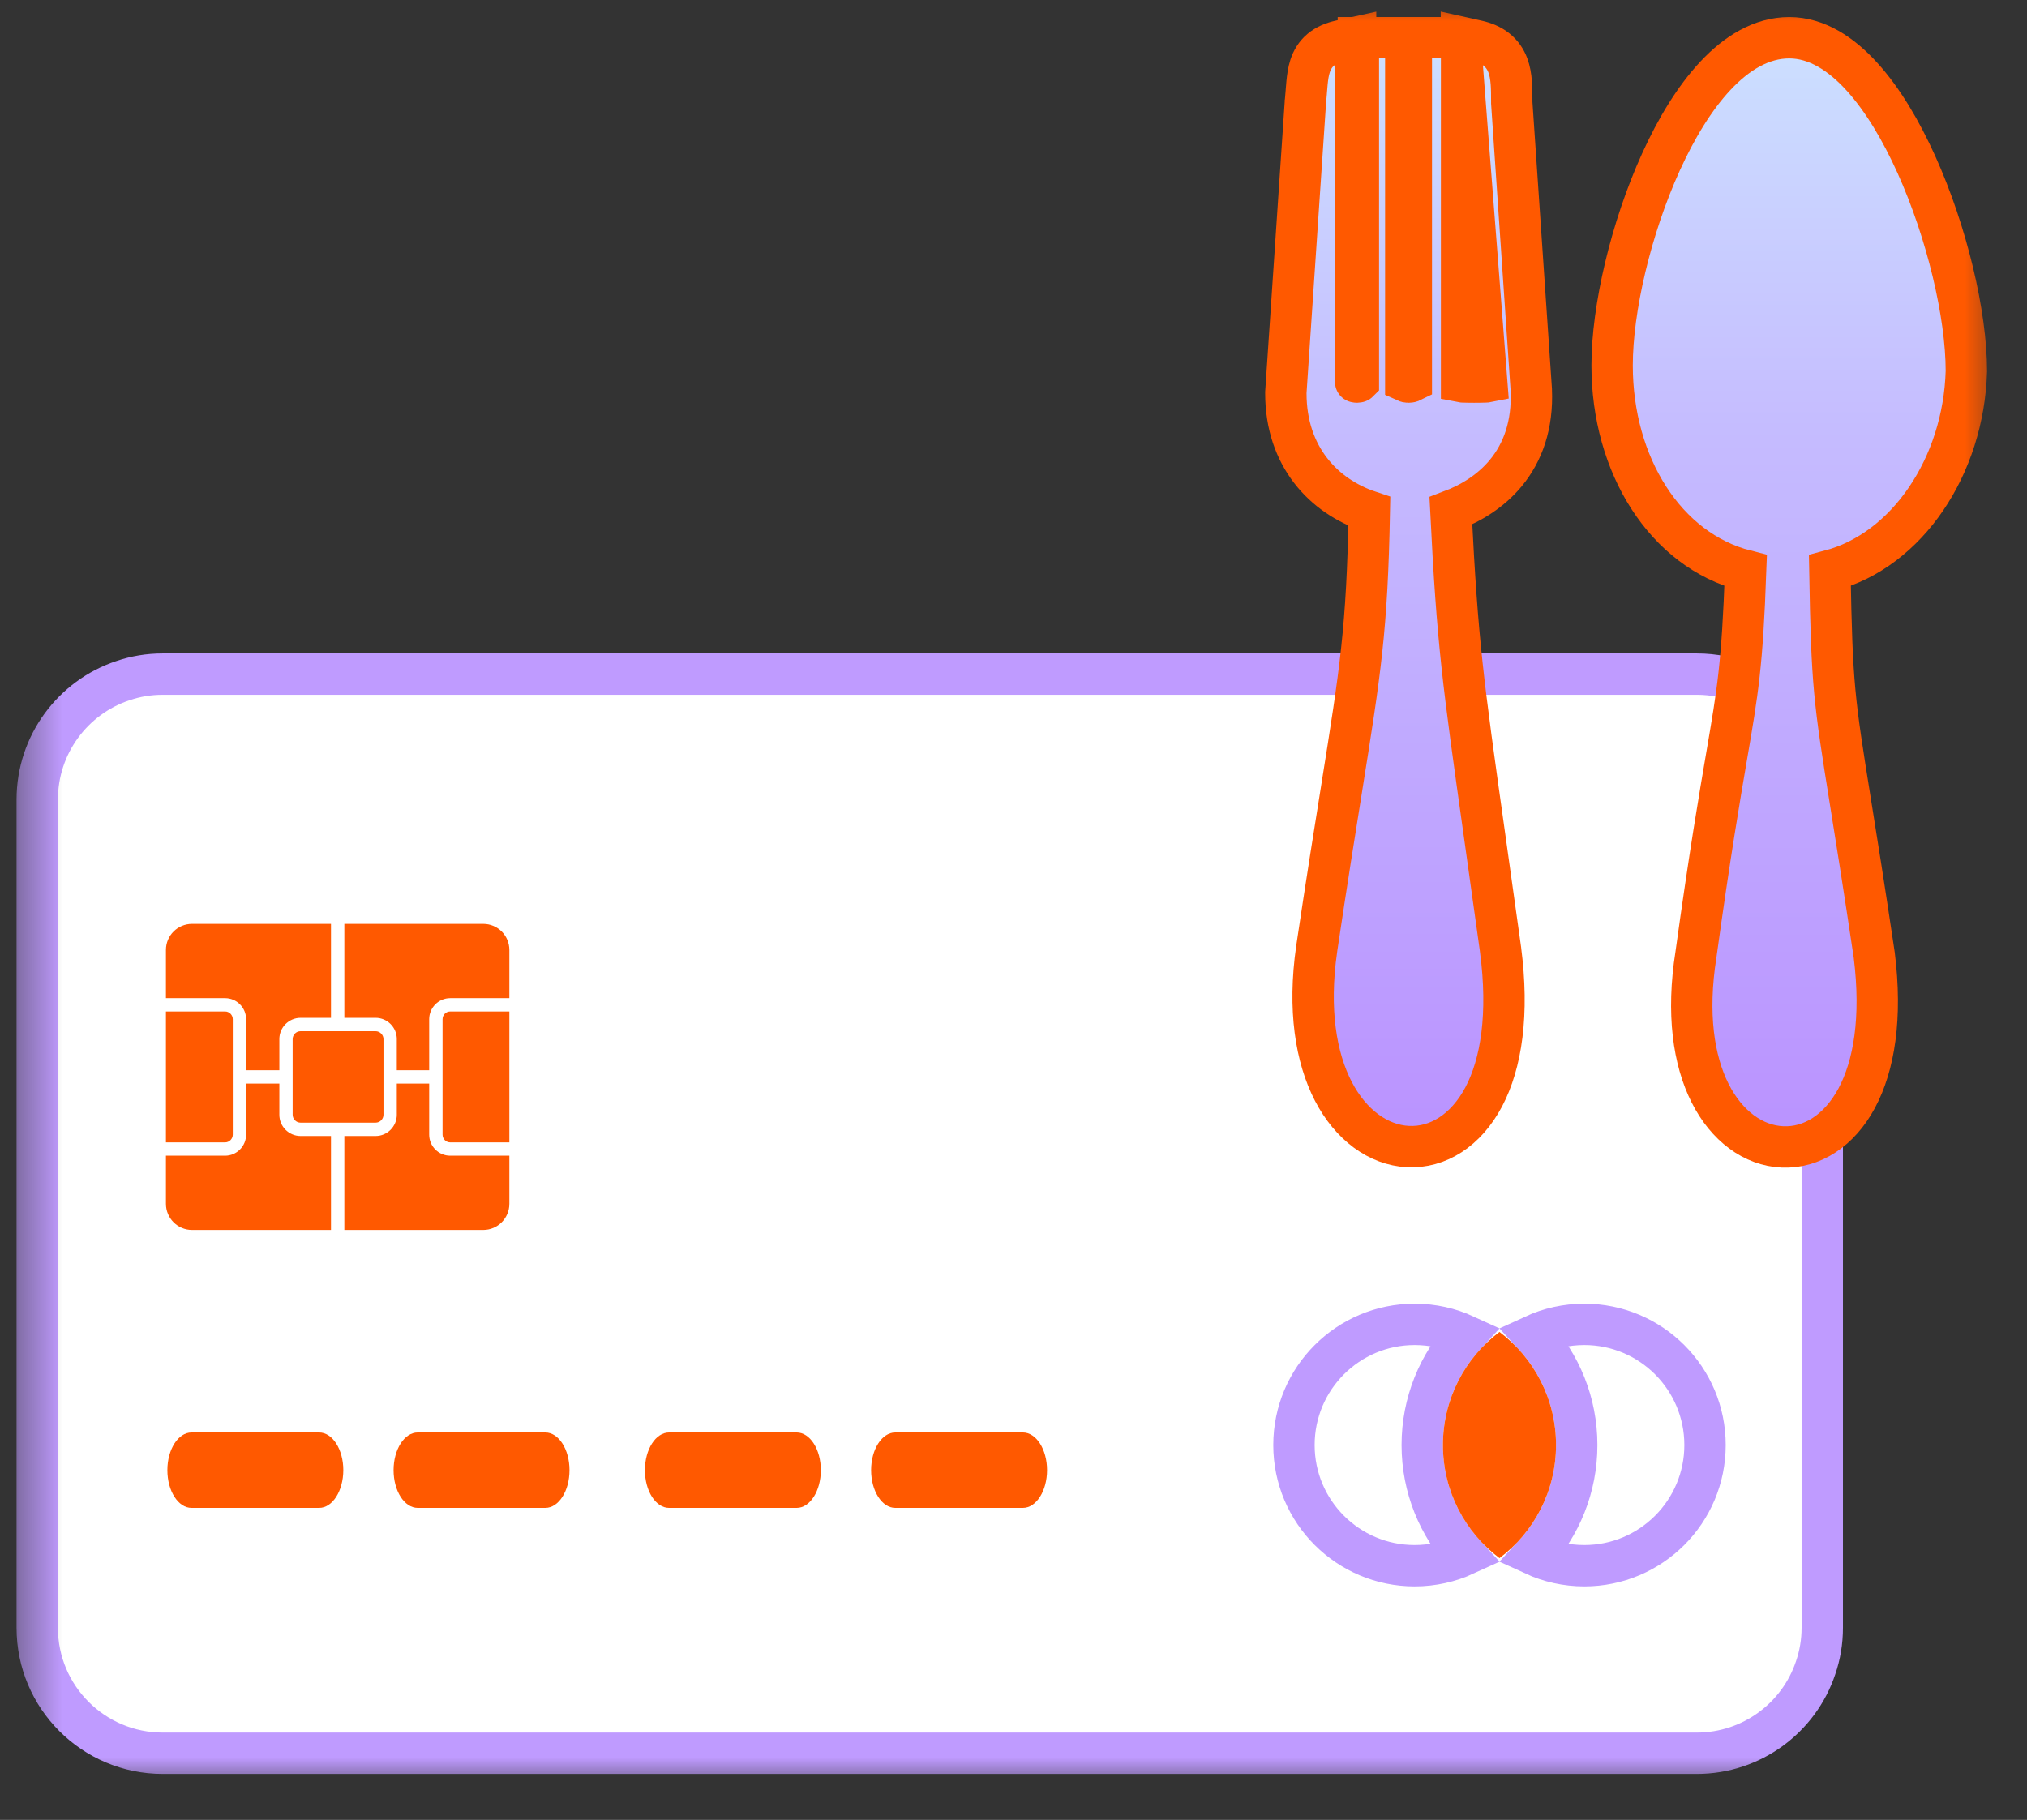 <svg width="49" height="44" viewBox="0 0 49 44" fill="none" xmlns="http://www.w3.org/2000/svg">
<rect x="0" y="0" width="49" height="44" fill="#333333" stroke="none"/>
<mask id="mask0_875_169" style="mask-type:luminance" maskUnits="userSpaceOnUse" x="0" y="0" width="49" height="44">
<path d="M0.4 0H48.4V43.139H0.4V0Z" fill="white"/>
</mask>
<g mask="url(#mask0_875_169)">
<path d="M43.892 40.317L43.892 40.317L43.89 40.323C43.49 41.522 42.354 42.388 41.016 42.388H3.935C2.259 42.388 0.9 41.03 0.9 39.355V19.332C0.9 17.997 1.765 16.86 2.966 16.458L2.966 16.458L2.97 16.457C3.273 16.353 3.595 16.298 3.935 16.298L41.016 16.298L41.016 16.298C42.692 16.297 44.051 17.656 44.051 19.332V39.355C44.051 39.693 43.995 40.017 43.892 40.317Z" fill="white" stroke="#BF9BFF"/>
<path d="M11.681 29.736H4.643C4.293 29.736 4.011 29.453 4.011 29.104V22.968C4.011 22.618 4.293 22.336 4.643 22.336H11.681C12.03 22.336 12.313 22.618 12.313 22.968V29.104C12.313 29.453 12.03 29.736 11.681 29.736Z" fill="#FF5900"/>
<path d="M7.715 36.456H4.63C4.307 36.456 4.046 36.047 4.046 35.544C4.046 35.041 4.307 34.633 4.63 34.633H7.715C8.037 34.633 8.299 35.041 8.299 35.544C8.298 36.047 8.037 36.456 7.715 36.456Z" fill="#FF5900"/>
<path d="M13.183 36.456H10.098C9.775 36.456 9.514 36.047 9.514 35.544C9.514 35.041 9.775 34.633 10.098 34.633H13.183C13.505 34.633 13.767 35.041 13.767 35.544C13.767 36.047 13.505 36.456 13.183 36.456Z" fill="#FF5900"/>
<path d="M19.259 36.456H16.174C15.851 36.456 15.59 36.047 15.59 35.544C15.59 35.041 15.851 34.633 16.174 34.633H19.259C19.581 34.633 19.843 35.041 19.843 35.544C19.843 36.047 19.581 36.456 19.259 36.456Z" fill="#FF5900"/>
<path d="M24.727 36.456H21.642C21.32 36.456 21.058 36.047 21.058 35.544C21.058 35.041 21.32 34.633 21.642 34.633H24.727C25.05 34.633 25.311 35.041 25.311 35.544C25.311 36.047 25.05 36.456 24.727 36.456Z" fill="#FF5900"/>
<path fill-rule="evenodd" clip-rule="evenodd" d="M10.883 24.404H12.314V24.182H10.883C10.631 24.182 10.425 24.388 10.425 24.641V25.924H9.542V25.121C9.542 24.865 9.334 24.658 9.079 24.658H8.274V22.335H8.051V24.658H7.267C7.011 24.658 6.803 24.866 6.803 25.121V25.924H5.899V24.641C5.899 24.388 5.694 24.182 5.441 24.182H4.011V24.404H5.441C5.571 24.404 5.677 24.511 5.677 24.642V27.431C5.677 27.562 5.571 27.669 5.441 27.669H4.011V27.891H5.441C5.693 27.891 5.899 27.685 5.899 27.432V26.148H6.803V26.951C6.803 27.207 7.011 27.415 7.267 27.415H8.051V29.738H8.274V27.415H9.079C9.334 27.415 9.542 27.207 9.542 26.951V26.148H10.425V27.432C10.425 27.685 10.63 27.891 10.883 27.891H12.314V27.669H10.883C10.753 27.669 10.648 27.562 10.648 27.431V24.642C10.648 24.511 10.753 24.404 10.883 24.404ZM9.32 26.95C9.32 27.083 9.212 27.192 9.078 27.192H7.266C7.133 27.192 7.024 27.083 7.024 26.95V25.123C7.024 24.99 7.132 24.881 7.266 24.881H9.078C9.211 24.881 9.32 24.99 9.32 25.123V26.95Z" fill="white" stroke="white" stroke-width="0.1"/>
<path d="M34.197 32.019C34.633 32.019 35.045 32.114 35.416 32.284C34.774 32.982 34.381 33.913 34.381 34.937C34.381 35.96 34.774 36.892 35.416 37.589C35.045 37.759 34.633 37.854 34.197 37.854C32.586 37.854 31.28 36.548 31.28 34.937C31.28 33.325 32.586 32.019 34.197 32.019Z" stroke="#BF9BFF"/>
<path d="M38.115 34.937C38.115 33.913 37.723 32.982 37.081 32.284C37.451 32.114 37.864 32.019 38.299 32.019C39.91 32.019 41.217 33.325 41.217 34.937C41.217 36.548 39.91 37.854 38.299 37.854C37.864 37.854 37.451 37.759 37.081 37.589C37.723 36.892 38.115 35.96 38.115 34.937Z" stroke="#BF9BFF"/>
<path fill-rule="evenodd" clip-rule="evenodd" d="M36.248 37.671C37.078 37.048 37.615 36.055 37.615 34.937C37.615 33.819 37.078 32.826 36.248 32.202C35.418 32.826 34.881 33.819 34.881 34.937C34.881 36.055 35.418 37.048 36.248 37.671Z" fill="#FF5900"/>
<path fill-rule="evenodd" clip-rule="evenodd" d="M35.332 1.395L35.939 9.232C35.934 9.233 35.927 9.233 35.921 9.233C35.846 9.236 35.747 9.238 35.636 9.238C35.524 9.238 35.426 9.236 35.351 9.233C35.344 9.233 35.337 9.233 35.332 9.232V1.395ZM35.328 0.903V0.911H35.028H34.421H34.117V1.215V9.225C34.105 9.231 34.082 9.238 34.05 9.238C34.019 9.238 33.996 9.231 33.983 9.225V1.215V0.911H33.68H33.14H32.837V1.215V9.232C32.836 9.233 32.835 9.233 32.834 9.233C32.826 9.236 32.815 9.238 32.803 9.238C32.791 9.238 32.78 9.236 32.772 9.233C32.771 9.233 32.77 9.233 32.77 9.232V1.283V0.904L32.4 0.986C32.217 1.027 32.058 1.094 31.929 1.202C31.797 1.313 31.72 1.449 31.672 1.591C31.627 1.727 31.608 1.874 31.595 2.013C31.589 2.074 31.584 2.139 31.579 2.203C31.578 2.213 31.578 2.223 31.577 2.233C31.571 2.308 31.565 2.385 31.557 2.466L31.556 2.471L31.556 2.476L31.084 9.488L31.084 9.498V9.508C31.084 11.042 32.007 12.001 33.102 12.364C33.048 15.216 32.886 16.227 32.434 19.054C32.272 20.064 32.073 21.306 31.828 22.947L31.828 22.949C31.619 24.41 31.81 25.569 32.232 26.384C32.653 27.196 33.318 27.683 34.035 27.72C34.761 27.756 35.44 27.327 35.868 26.518C36.292 25.714 36.48 24.524 36.273 22.952L36.273 22.95C36.122 21.863 35.994 20.951 35.883 20.166C35.36 16.452 35.234 15.557 35.073 12.35C35.571 12.162 36.043 11.869 36.4 11.438C36.814 10.937 37.054 10.272 37.017 9.427L37.017 9.42L36.545 2.486C36.545 2.476 36.545 2.467 36.545 2.457C36.545 2.154 36.546 1.835 36.45 1.58C36.395 1.435 36.308 1.302 36.174 1.196C36.043 1.092 35.883 1.026 35.701 0.986L35.328 0.903Z" fill="url(#paint0_linear_875_169)" stroke="#FF5900"/>
<path d="M44.235 13.796C46.107 13.301 47.467 11.266 47.534 8.978L47.534 8.973V8.969C47.534 7.602 47.066 5.621 46.328 3.982C45.958 3.16 45.513 2.407 45.009 1.853C44.51 1.304 43.917 0.912 43.253 0.912C42.578 0.912 41.976 1.29 41.471 1.829C40.963 2.37 40.519 3.108 40.153 3.913C39.422 5.521 38.971 7.468 38.971 8.834C38.971 11.249 40.262 13.302 42.199 13.796C42.117 16.079 42.009 16.71 41.74 18.276C41.569 19.274 41.333 20.653 40.997 23.082C40.772 24.508 40.94 25.637 41.34 26.43C41.74 27.224 42.385 27.697 43.087 27.728C43.795 27.76 44.461 27.338 44.883 26.551C45.304 25.768 45.497 24.611 45.307 23.089L45.306 23.082C45.059 21.426 44.873 20.263 44.73 19.376C44.339 16.933 44.283 16.587 44.235 13.796Z" fill="url(#paint1_linear_875_169)" stroke="#FF5900"/>
</g>
<defs>
<linearGradient id="paint0_linear_875_169" x1="34.052" y1="1.215" x2="34.052" y2="27.418" gradientUnits="userSpaceOnUse">
<stop stop-color="#CCDFFF"/>
<stop offset="0.359" stop-color="#C5BBFF"/>
<stop offset="1" stop-color="#BA93FF"/>
</linearGradient>
<linearGradient id="paint1_linear_875_169" x1="43.253" y1="1.216" x2="43.253" y2="27.426" gradientUnits="userSpaceOnUse">
<stop stop-color="#CCDFFF"/>
<stop offset="0.359" stop-color="#C5BBFF"/>
<stop offset="1" stop-color="#BA93FF"/>
</linearGradient>
</defs>
</svg>
